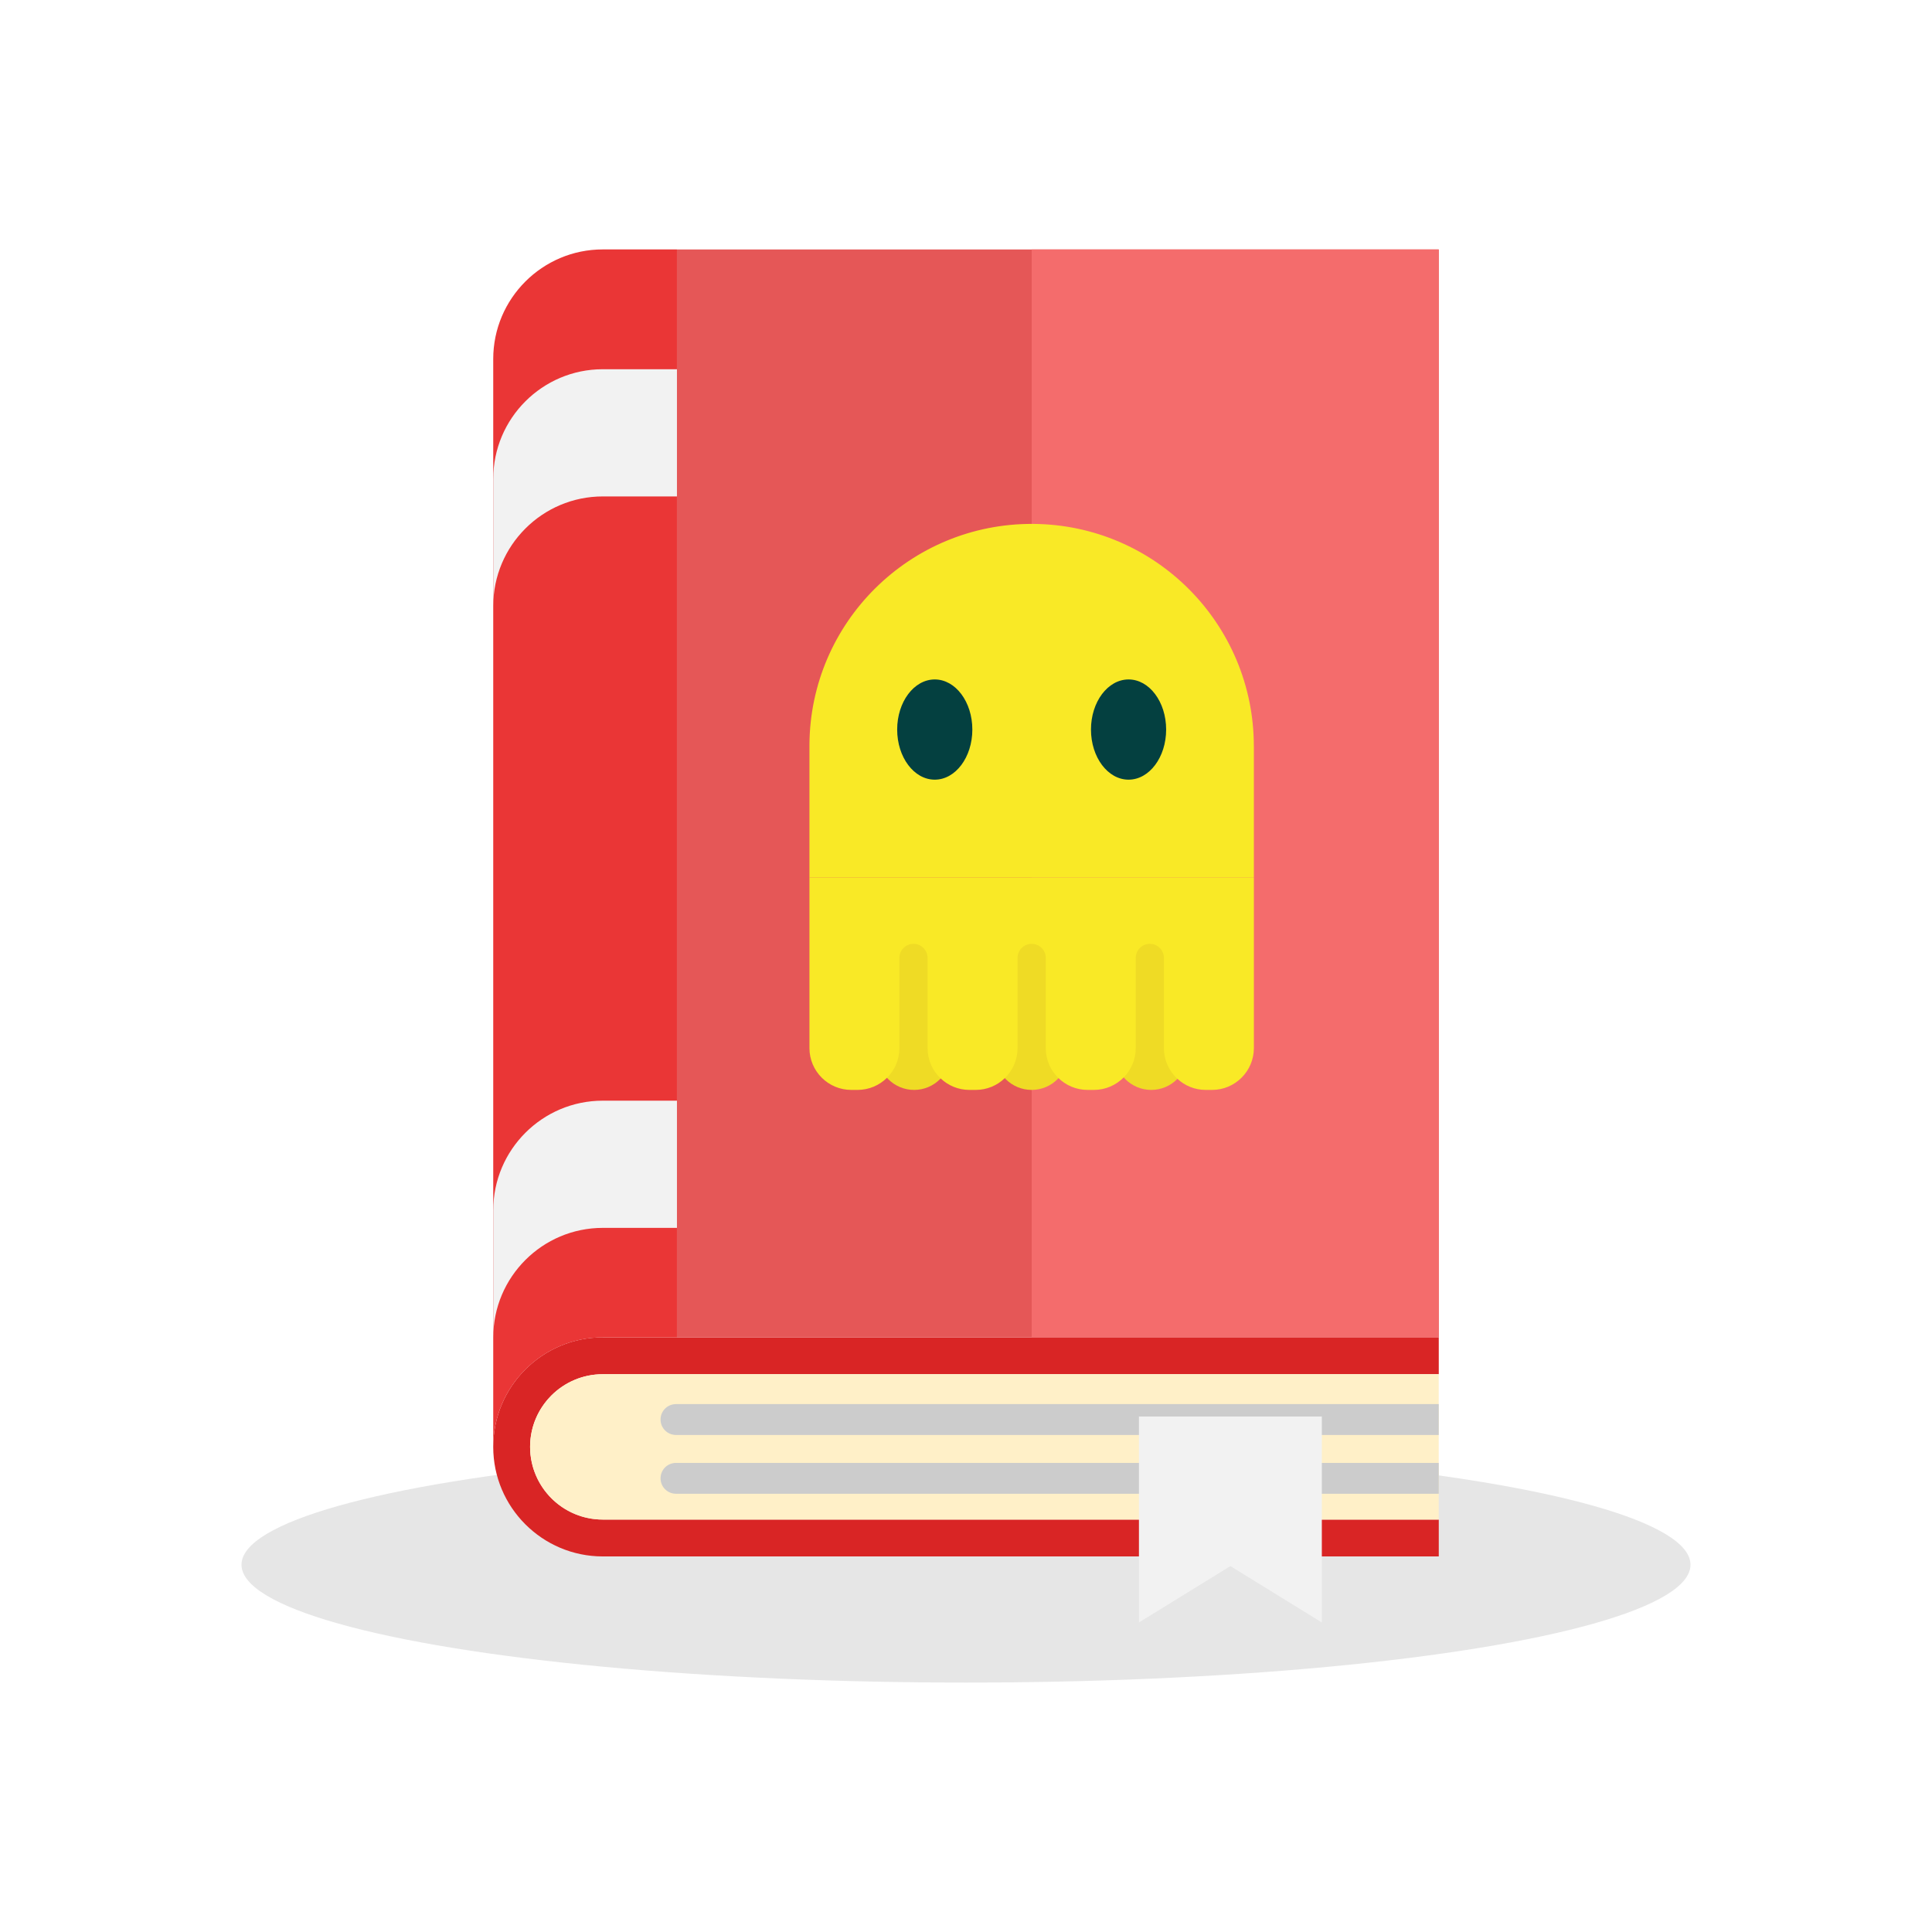 <?xml version="1.0" encoding="UTF-8"?><svg id="a" xmlns="http://www.w3.org/2000/svg" viewBox="0 0 512 512"><defs><style>.b{fill:#d92525;}.c{fill:#efdb25;}.d{fill:#e6e6e6;}.e{fill:#e55757;}.f{fill:#ccc;}.g{fill:#f46c6c;}.h{fill:#ea3636;}.i{fill:#044040;}.j{fill:#f9e926;}.k{fill:#f2f2f2;}.l{fill:#fff0c8;}</style></defs><g><ellipse class="d" cx="256" cy="414.67" rx="192" ry="31.23"/><path class="b" d="M146.12,369.82c-3.48,3.49-5.64,8.3-5.64,13.62,0,10.63,8.62,19.26,19.26,19.26h221.55v9.77H159.74c-16.01,0-29.03-13.02-29.03-29.03s13.02-29.03,29.03-29.03h221.55v9.77H159.74c-5.31,0-10.13,2.16-13.62,5.64Z"/><rect class="e" x="179.4" y="66.11" width="201.88" height="288.31"/><path class="h" d="M179.4,66.11V354.42h-19.66c-16.01,0-29.03,13.02-29.03,29.03V95.13c0-16,13.02-29.03,29.03-29.03h19.66Z"/><path class="k" d="M179.4,97.85v33.71h-19.66c-16.01,0-29.02,13.03-29.02,29.02v-33.7c0-16,13.01-29.03,29.02-29.03h19.66Z"/><path class="k" d="M179.4,291.69v33.71h-19.66c-16.01,0-29.02,13.03-29.02,29.02v-33.7c0-16,13.01-29.03,29.02-29.03h19.66Z"/><path class="l" d="M381.28,364.19v38.51H159.74c-5.9,0-11.18-2.65-14.71-6.84-1.97-2.32-3.39-5.12-4.07-8.19-.31-1.36-.48-2.78-.48-4.23,0-1.07,.09-2.14,.26-3.17,.5-3.03,1.71-5.82,3.45-8.19,.59-.81,1.23-1.56,1.93-2.26,3.49-3.48,8.3-5.64,13.62-5.64h221.54Z"/><path class="f" d="M381.28,372.09v8.19H179.14c-2.26,0-4.09-1.83-4.09-4.09h0c0-2.26,1.83-4.09,4.09-4.09h202.14Z"/><path class="f" d="M381.28,387.67v8.19H179.14c-2.26,0-4.09-1.83-4.09-4.09h0c0-2.26,1.83-4.09,4.09-4.09h202.14Z"/><polygon class="k" points="350.3 429.97 326.07 415.03 301.83 429.97 301.83 375.38 350.3 375.38 350.3 429.97"/><rect class="g" x="273.41" y="66.11" width="107.87" height="288.31"/></g><g><g><path class="c" d="M232.56,243.46h19.38v35.69c0,5.35-4.34,9.69-9.69,9.69h0c-5.35,0-9.69-4.34-9.69-9.69v-35.69h0Z"/><path class="c" d="M263.71,243.46h19.38v35.69c0,5.35-4.34,9.69-9.69,9.69h0c-5.35,0-9.69-4.34-9.69-9.69v-35.69h0Z"/><path class="c" d="M295.4,243.46h19.38v35.69c0,5.35-4.34,9.69-9.69,9.69h0c-5.35,0-9.69-4.34-9.69-9.69v-35.69h0Z"/><path class="j" d="M214.51,232.58h117.78v45.17c0,6.12-4.97,11.09-11.09,11.09h-1.66c-2.9,0-5.54-1.11-7.51-2.94-2.2-2.02-3.58-4.93-3.58-8.15v-23.88c0-2.07-1.67-3.74-3.74-3.74s-3.73,1.67-3.73,3.74v23.88c0,3.02-1.22,5.77-3.18,7.77-2.02,2.05-4.82,3.32-7.92,3.32h-1.65c-3,0-5.72-1.19-7.71-3.12-2.09-2.01-3.38-4.84-3.38-7.97v-23.88c0-2.07-1.67-3.74-3.74-3.74s-3.74,1.67-3.74,3.74v23.88c0,3.13-1.3,5.96-3.38,7.97-1.99,1.93-4.71,3.12-7.71,3.12h-1.65c-2.96,0-5.65-1.16-7.63-3.04-2.14-2.02-3.47-4.88-3.47-8.05v-23.88c0-2.07-1.67-3.74-3.73-3.74s-3.74,1.67-3.74,3.74v23.88c0,3.09-1.26,5.88-3.3,7.89-2,1.97-4.75,3.2-7.79,3.2h-1.66c-6.12,0-11.09-4.97-11.09-11.09v-45.17Z"/></g><g><path class="j" d="M332.29,197.73v34.85h-117.78v-34.85h0c0-.11,0-.22,0-.33,.18-32.52,26.7-58.73,59.22-58.56,32.41,.18,58.55,26.52,58.55,58.89h0Z"/><g><ellipse class="i" cx="247.72" cy="193.34" rx="9.96" ry="13.28"/><ellipse class="i" cx="299.08" cy="193.34" rx="9.96" ry="13.28"/></g></g></g></svg>